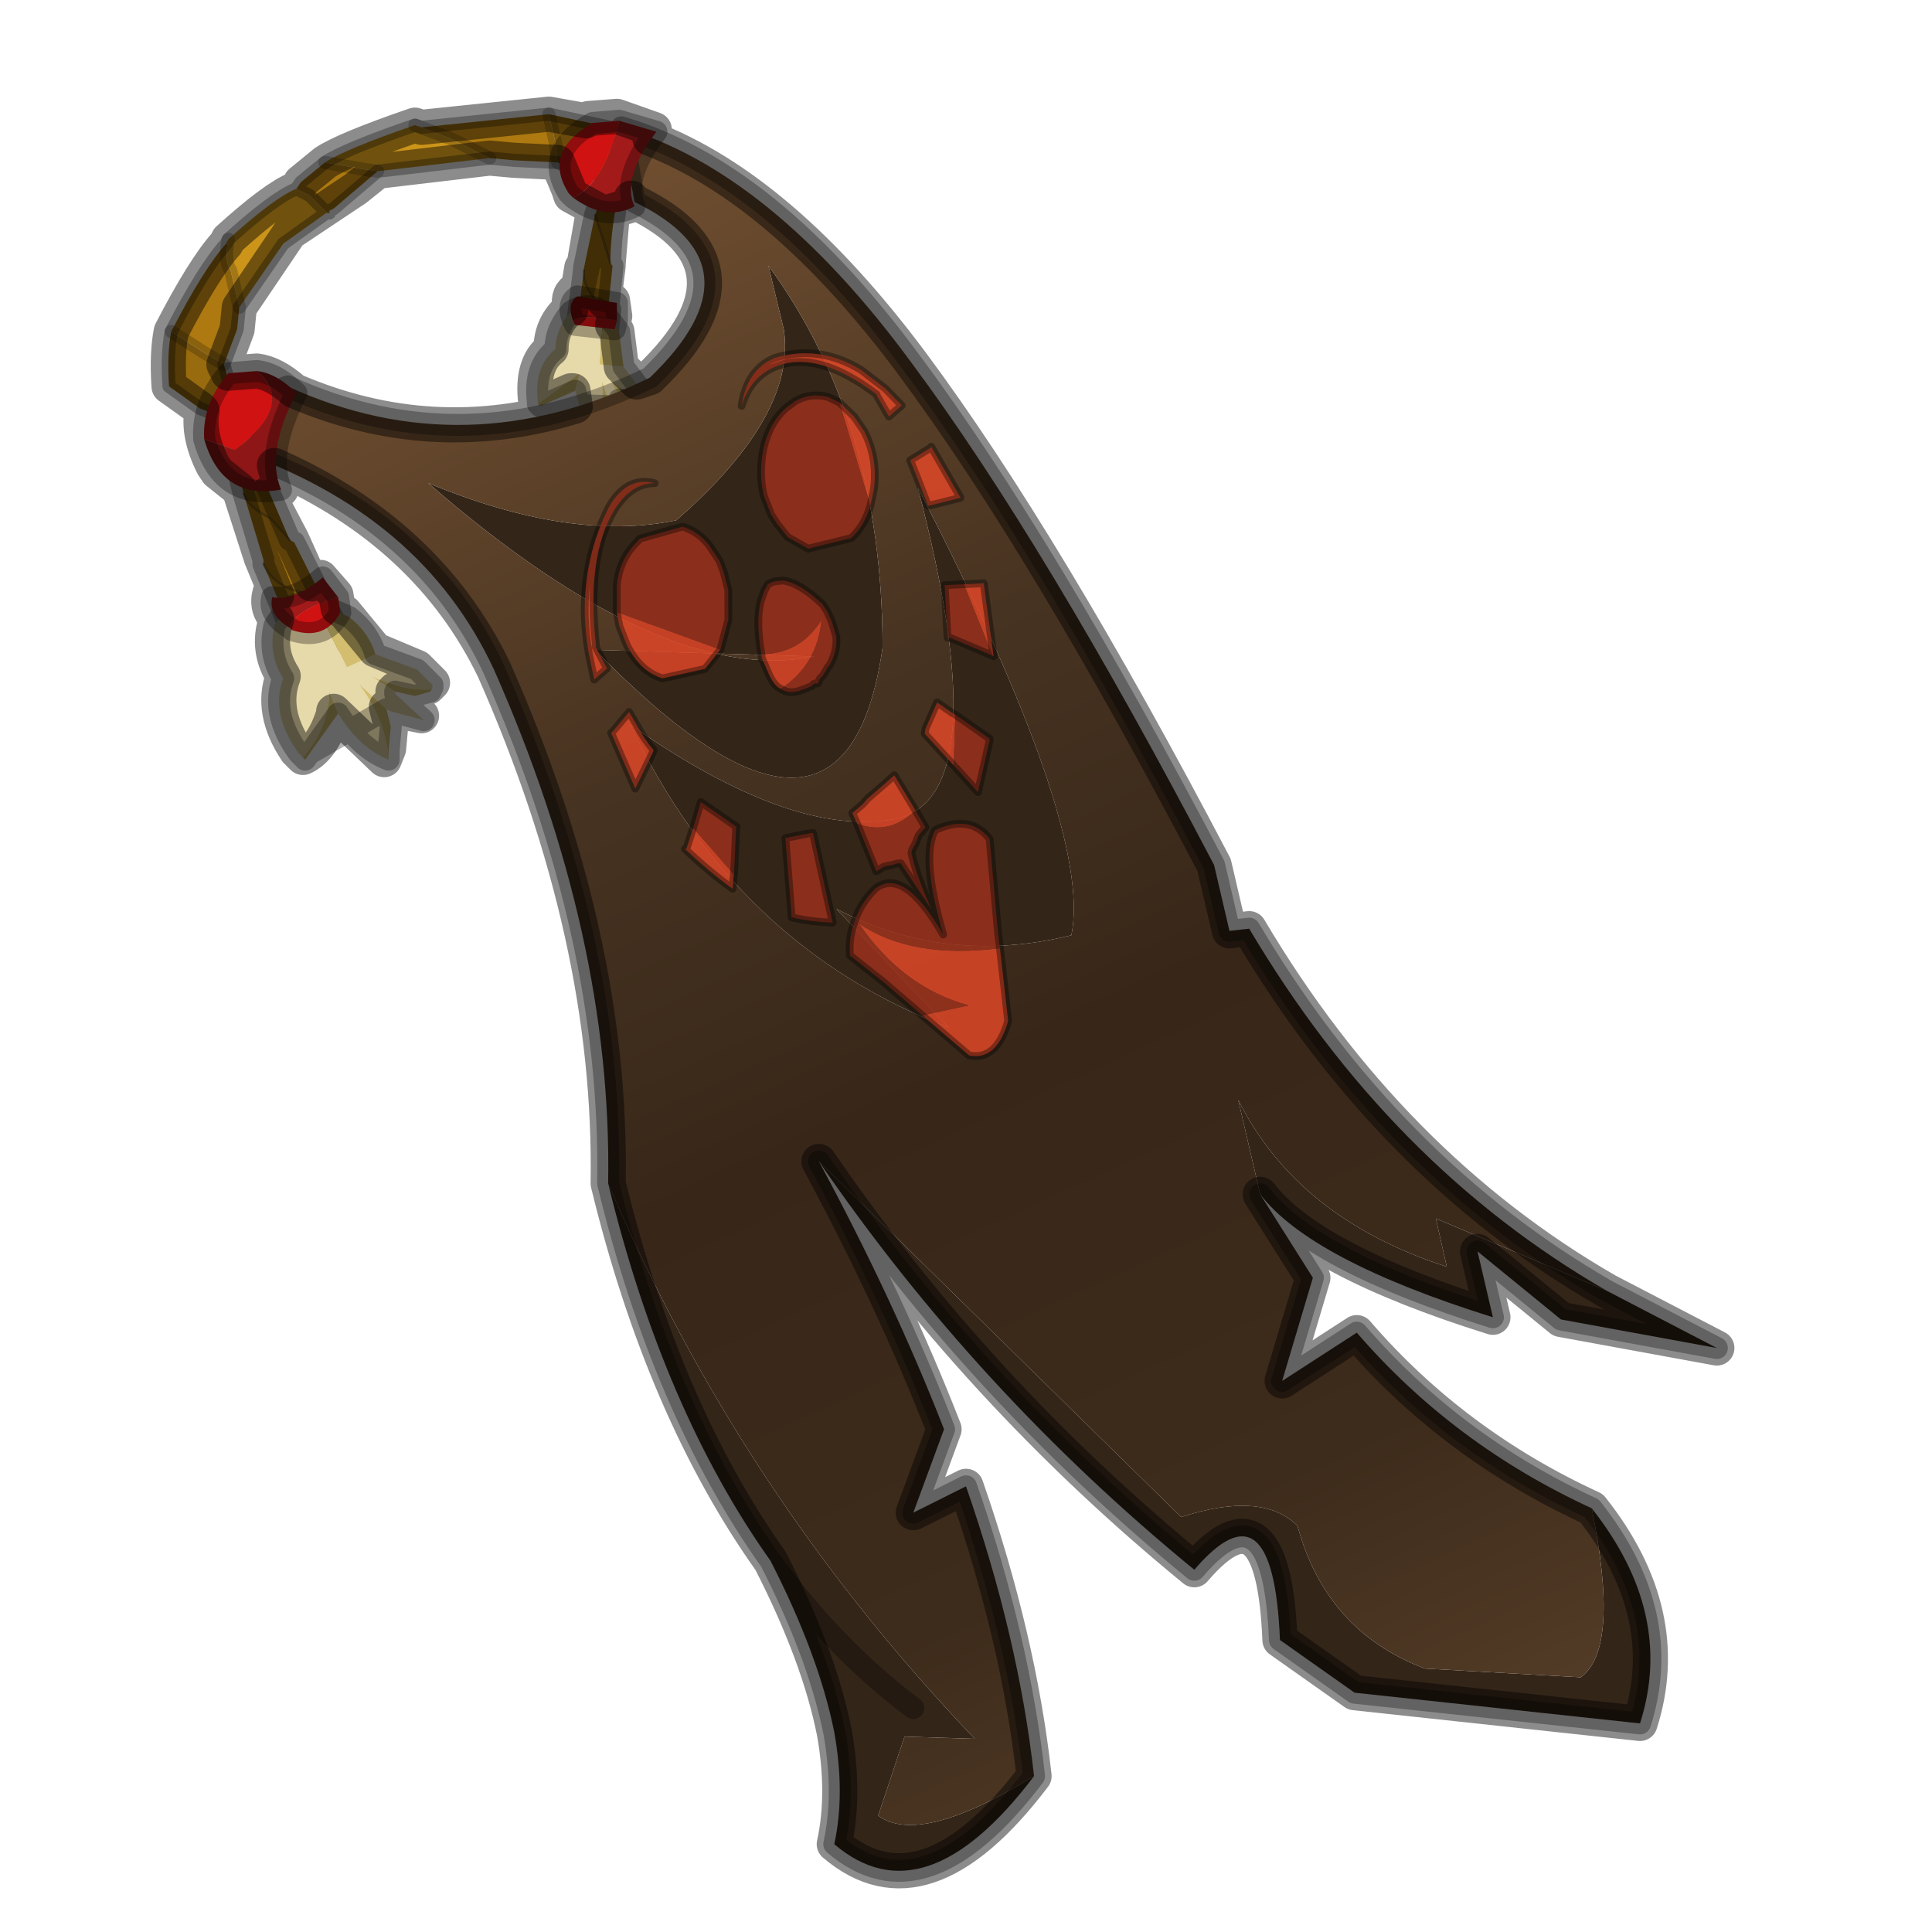 <?xml version="1.0" encoding="UTF-8" standalone="no"?>
<svg xmlns:xlink="http://www.w3.org/1999/xlink" height="440.0px" width="440.0px" xmlns="http://www.w3.org/2000/svg">
  <g transform="matrix(10.0, 0.0, 0.0, 10.0, 0.0, 0.0)">
    <use height="44.0" transform="matrix(1.0, 0.0, 0.0, 1.0, 0.0, 0.0)" width="44.0" xlink:href="#shape0"/>
    <use height="47.45" transform="matrix(0.338, -0.102, 0.102, 0.338, 11.74, 9.841)" width="26.5" xlink:href="#sprite0"/>
    <use height="40.8" transform="matrix(1.0, 0.0, 0.0, 1.0, 3.45, 2.2)" width="36.05" xlink:href="#shape2"/>
  </g>
  <defs>
    <g id="shape0" transform="matrix(1.0, 0.0, 0.0, 1.0, 0.0, 0.0)">
      <path d="M44.0 44.0 L0.0 44.0 0.0 0.0 44.0 0.0 44.0 44.0" fill="#43adca" fill-opacity="0.0" fill-rule="evenodd" stroke="none"/>
      <path d="M13.9 6.0 L13.95 6.05 13.85 7.05 Q13.25 6.65 13.3 6.15 L13.3 6.1 13.55 4.9 13.75 5.5 13.9 6.0 M13.85 7.5 L13.8 8.05 13.75 8.05 13.55 7.9 13.15 8.3 13.3 7.55 13.35 7.55 13.6 7.45 13.65 7.35 13.85 7.5" fill="#ad7910" fill-rule="evenodd" stroke="none"/>
      <path d="M13.85 4.05 L14.0 4.35 14.05 4.6 Q13.9 5.35 13.9 6.0 L13.75 5.5 13.55 4.9 13.85 4.05 M13.9 7.05 L13.85 7.5 13.65 7.35 13.85 7.05 13.9 7.05" fill="#996b0f" fill-rule="evenodd" stroke="none"/>
      <path d="M13.85 4.05 L13.9 3.95 14.2 3.9 14.05 4.6 14.0 4.35 13.85 4.05 M13.85 7.05 L13.9 7.05 13.85 7.05 M13.15 7.3 L13.15 7.35 13.15 7.3" fill="#f9c347" fill-rule="evenodd" stroke="none"/>
      <path d="M13.3 7.55 L13.15 7.3 13.3 6.15 Q13.25 6.65 13.85 7.05 L13.65 7.35 13.6 7.45 13.35 7.55 13.3 7.55" fill="#bd8812" fill-rule="evenodd" stroke="none"/>
      <path d="M13.85 4.05 L14.0 4.35 14.05 4.6 M13.85 7.05 L13.9 7.05 13.85 7.05 Q13.25 6.65 13.3 6.15 M13.3 7.55 L13.15 7.3 M13.15 7.35 L13.15 7.3 M13.55 4.9 L13.75 5.5 13.9 6.0 M13.3 7.55 L13.35 7.55 13.6 7.45 13.65 7.35 13.85 7.05" fill="none" stroke="#000000" stroke-linecap="round" stroke-linejoin="round" stroke-opacity="0.302" stroke-width="0.05"/>
      <path d="M14.05 4.6 L14.2 3.9 13.9 3.95 13.85 4.05 M14.05 4.6 Q13.9 5.35 13.9 6.0 L13.95 6.05 13.85 7.05 M13.9 7.05 L13.85 7.5 M13.15 7.3 L13.3 6.15 13.3 6.1 13.55 4.9 13.85 4.05 Z" fill="none" stroke="#000000" stroke-linecap="round" stroke-linejoin="round" stroke-opacity="0.302" stroke-width="0.5"/>
      <path d="M12.25 9.2 L12.25 9.15 Q12.15 8.35 12.65 7.95 12.65 7.5 13.0 7.1 13.35 6.85 13.75 7.1 L13.65 8.3 14.2 8.35 14.65 8.95 14.75 9.3 14.7 9.3 13.9 8.65 14.15 9.1 14.1 9.1 14.3 9.75 13.9 9.3 13.9 9.25 13.7 8.65 Q13.8 9.4 13.4 9.95 L13.1 8.9 13.2 8.5 12.25 9.2" fill="#e6d9aa" fill-rule="evenodd" stroke="none"/>
      <path d="M13.75 7.1 L14.1 7.55 14.2 8.35 13.65 8.3 13.75 7.1 M14.75 9.3 L14.7 9.3 14.4 9.3 14.15 9.1 13.9 8.65 14.7 9.3 14.75 9.3 M13.9 9.25 L13.85 9.55 13.6 9.9 13.4 9.95 Q13.8 9.4 13.7 8.65 L13.9 9.25 M13.1 8.9 L12.3 9.25 12.25 9.2 13.2 8.5 13.1 8.9" fill="#d3be70" fill-rule="evenodd" stroke="none"/>
      <path d="M12.25 9.2 L12.25 9.15 Q12.15 8.35 12.65 7.95 12.65 7.5 13.0 7.1 13.35 6.85 13.75 7.1 L14.1 7.55 14.2 8.35 14.65 8.95 14.75 9.3 14.7 9.3 14.4 9.3 14.15 9.1 14.1 9.1 14.3 9.75 13.9 9.3 M13.9 9.25 L13.85 9.55 13.6 9.9 13.4 9.95 13.1 8.9 12.3 9.25 12.25 9.2 Z" fill="none" stroke="#000000" stroke-linecap="round" stroke-linejoin="round" stroke-opacity="0.302" stroke-width="0.5"/>
      <path d="M13.05 7.3 Q13.3 7.15 14.05 7.3 L14.0 7.5 13.1 7.4 13.05 7.3" fill="#bf1111" fill-rule="evenodd" stroke="none"/>
      <path d="M14.05 7.3 Q13.3 7.15 13.05 7.3 12.9 6.9 13.15 6.75 L14.05 6.9 14.05 7.3" fill="#820b0b" fill-rule="evenodd" stroke="none"/>
      <path d="M13.05 7.3 L13.1 7.4 14.0 7.5 14.05 7.3 14.05 6.9 13.15 6.75 Q12.9 6.9 13.05 7.3 Z" fill="none" stroke="#000000" stroke-linecap="round" stroke-linejoin="round" stroke-opacity="0.302" stroke-width="0.5"/>
      <path d="M36.6 29.4 L39.1 30.7 35.55 30.05 33.65 28.5 34.0 30.0 Q29.85 28.7 28.7 27.2 L28.2 25.05 Q29.55 27.75 32.95 28.85 L32.7 27.75 36.6 29.4 M36.25 34.35 Q38.15 36.75 37.35 39.25 L30.85 38.55 29.15 37.35 Q29.0 33.65 27.2 35.75 22.25 31.7 18.65 26.45 L26.9 34.55 Q28.75 33.95 29.55 34.75 30.2 37.15 32.45 38.0 L36.0 38.2 Q36.9 37.55 36.25 34.35 M23.55 40.45 Q21.05 43.75 19.0 42.0 19.25 40.85 19.0 39.45 18.65 37.7 17.55 35.55 15.1 32.1 13.85 26.95 16.85 34.0 22.2 39.6 L20.6 39.55 20.0 41.35 Q20.95 42.05 23.55 40.45 M17.5 6.05 Q20.1 9.6 20.1 14.75 19.25 20.65 13.55 14.8 L18.55 14.95 Q15.1 15.65 9.75 11.0 13.0 12.35 15.4 11.85 18.15 9.45 17.85 7.5 L17.5 6.05 M20.9 11.1 Q24.9 18.85 24.4 21.3 21.55 22.0 19.05 20.7 L21.6 23.4 Q16.75 21.55 14.35 16.5 18.05 19.1 20.4 18.65 22.75 18.15 20.9 11.1 M20.8 38.9 Q19.0 37.55 17.55 35.55 19.0 37.55 20.8 38.9" fill="#332518" fill-rule="evenodd" stroke="none"/>
      <path d="M13.85 26.95 Q13.95 21.35 11.25 15.25 9.6 11.7 5.35 10.25 5.1 9.35 6.55 8.8 10.6 10.65 14.8 8.6 17.45 6.05 14.45 4.6 L14.15 2.9 Q17.55 3.9 20.75 8.25 23.8 12.35 27.65 19.7 L28.0 21.2 28.45 21.15 Q31.65 26.55 36.6 29.4 L32.7 27.75 32.95 28.85 Q29.55 27.75 28.2 25.05 L28.7 27.2 29.9 29.1 29.2 31.45 30.9 30.35 Q33.1 32.9 36.25 34.35 36.9 37.55 36.0 38.2 L32.45 38.0 Q30.2 37.15 29.55 34.75 28.75 33.95 26.9 34.55 L18.65 26.45 Q20.35 29.6 21.5 32.55 L20.8 34.45 22.0 33.85 Q23.2 37.3 23.55 40.45 20.95 42.05 20.0 41.35 L20.6 39.55 22.2 39.6 Q16.85 34.0 13.85 26.95 M20.9 11.1 Q22.75 18.15 20.4 18.65 18.05 19.1 14.35 16.5 16.75 21.55 21.6 23.4 L19.05 20.7 Q21.55 22.0 24.4 21.3 24.9 18.85 20.9 11.1 M17.5 6.05 L17.85 7.5 Q18.15 9.45 15.4 11.85 13.0 12.35 9.75 11.0 15.1 15.65 18.55 14.95 L13.55 14.8 Q19.25 20.65 20.1 14.75 20.1 9.6 17.5 6.05" fill="url(#gradient0)" fill-rule="evenodd" stroke="none"/>
      <path d="M13.85 26.95 Q13.95 21.35 11.25 15.25 9.6 11.7 5.35 10.25 5.1 9.35 6.55 8.8 10.6 10.65 14.8 8.6 17.45 6.05 14.45 4.6 L14.15 2.9 Q17.55 3.9 20.75 8.25 23.8 12.35 27.65 19.7 L28.0 21.2 28.45 21.15 Q31.65 26.55 36.6 29.4 L39.1 30.7 35.55 30.05 33.65 28.5 34.0 30.0 Q29.85 28.7 28.7 27.2 L29.9 29.1 29.2 31.45 30.9 30.35 Q33.1 32.9 36.25 34.35 38.15 36.75 37.35 39.25 L30.85 38.55 29.15 37.35 Q29.0 33.65 27.2 35.75 22.25 31.7 18.65 26.45 20.35 29.6 21.5 32.55 L20.8 34.45 22.0 33.85 Q23.2 37.3 23.55 40.45 21.05 43.75 19.0 42.0 19.25 40.85 19.0 39.45 18.65 37.7 17.55 35.55 15.1 32.1 13.85 26.95 M17.55 35.55 Q19.0 37.55 20.8 38.9" fill="none" stroke="#000000" stroke-linecap="round" stroke-linejoin="round" stroke-opacity="0.302" stroke-width="0.5"/>
      <path d="M5.55 11.25 Q5.65 11.55 6.15 11.8 L6.6 12.3 6.7 12.35 7.3 13.55 Q6.3 13.5 6.0 12.85 L6.0 12.75 5.55 11.25 M7.6 14.1 L7.85 14.85 7.55 14.8 7.25 15.5 6.95 14.55 7.05 14.55 7.25 14.2 7.25 14.05 7.6 14.1" fill="#ad7910" fill-rule="evenodd" stroke="none"/>
      <path d="M5.9 10.5 L5.85 10.55 6.6 12.3 6.15 11.8 Q5.65 11.55 5.55 11.25 L5.25 10.0 5.65 10.25 5.9 10.5 M7.3 13.55 L7.6 14.1 7.25 14.05 7.3 13.55" fill="#996b0f" fill-rule="evenodd" stroke="none"/>
      <path d="M5.9 10.5 L5.65 10.25 5.25 10.0 5.2 9.85 Q5.2 9.55 5.55 9.6 L5.9 10.5 M6.65 14.35 L6.6 14.35 6.6 14.3 6.65 14.35" fill="#f9c347" fill-rule="evenodd" stroke="none"/>
      <path d="M6.95 14.55 L6.65 14.35 6.6 14.3 6.0 12.85 Q6.3 13.5 7.3 13.55 L7.25 14.05 7.25 14.2 7.05 14.55 6.95 14.55" fill="#bd8812" fill-rule="evenodd" stroke="none"/>
      <path d="M5.9 10.5 L5.65 10.25 5.25 10.0 M5.55 11.25 Q5.65 11.55 6.15 11.8 L6.6 12.3 M6.95 14.55 L6.65 14.35 M6.6 14.35 L6.6 14.3 6.65 14.35 M7.3 13.55 L7.25 14.05 M6.95 14.55 L7.05 14.55 7.25 14.2 7.25 14.05 M6.0 12.85 Q6.3 13.5 7.3 13.55" fill="none" stroke="#000000" stroke-linecap="round" stroke-linejoin="round" stroke-opacity="0.302" stroke-width="0.05"/>
      <path d="M6.6 12.3 L5.85 10.55 5.9 10.5 5.55 9.6 Q5.2 9.55 5.2 9.85 L5.25 10.0 5.55 11.25 M6.6 12.3 L6.7 12.35 7.3 13.55 7.6 14.1 M6.6 14.3 L6.0 12.85 6.0 12.75 5.55 11.25" fill="none" stroke="#000000" stroke-linecap="round" stroke-linejoin="round" stroke-opacity="0.302" stroke-width="0.5"/>
      <path d="M6.9 17.25 L6.8 17.15 Q6.15 16.25 6.45 15.45 6.1 14.9 6.25 14.25 6.6 13.65 7.15 13.7 L7.9 15.2 8.55 14.9 9.5 15.25 9.85 15.6 9.85 15.65 9.8 15.7 Q9.25 15.75 8.45 15.4 L9.0 15.75 9.0 15.8 9.65 16.4 8.9 16.2 8.8 16.15 8.15 15.55 Q8.8 16.4 8.85 17.3 8.2 17.05 7.7 16.25 L7.5 15.75 Q7.5 16.55 6.9 17.25" fill="#e6d9aa" fill-rule="evenodd" stroke="none"/>
      <path d="M7.15 13.7 L7.95 14.05 Q8.4 14.4 8.55 14.9 L7.9 15.2 7.15 13.7 M9.85 15.65 L9.8 15.75 9.45 15.85 9.0 15.75 8.45 15.4 Q9.25 15.75 9.8 15.7 L9.85 15.65 M8.8 16.15 L8.9 16.55 8.85 17.1 8.85 17.3 Q8.8 16.4 8.15 15.55 L8.8 16.15 M7.7 16.25 L6.95 17.3 6.9 17.25 Q7.5 16.55 7.5 15.75 L7.7 16.25" fill="#d3be70" fill-rule="evenodd" stroke="none"/>
      <path d="M6.9 17.25 L6.8 17.15 Q6.15 16.25 6.45 15.45 6.1 14.9 6.25 14.25 6.6 13.65 7.15 13.7 L7.95 14.05 Q8.4 14.4 8.55 14.9 L9.5 15.25 9.85 15.6 M9.85 15.65 L9.8 15.75 9.45 15.85 9.0 15.75 9.0 15.8 9.65 16.4 8.9 16.2 M8.8 16.15 L8.9 16.55 8.85 17.1 8.85 17.3 Q8.2 17.05 7.7 16.25 L6.95 17.3 6.9 17.25 Z" fill="none" stroke="#000000" stroke-linecap="round" stroke-linejoin="round" stroke-opacity="0.302" stroke-width="0.5"/>
      <path d="M6.6 14.3 Q6.1 14.0 6.2 13.6 6.7 13.7 7.35 13.15 L7.7 13.6 Q6.7 13.9 6.6 14.3" fill="#a31a1a" fill-rule="evenodd" stroke="none"/>
      <path d="M7.7 13.6 L7.75 13.95 Q7.4 14.6 6.65 14.35 L6.6 14.3 Q6.7 13.9 7.7 13.6" fill="#d11212" fill-rule="evenodd" stroke="none"/>
      <path d="M6.6 14.3 Q6.1 14.0 6.2 13.6 6.7 13.7 7.35 13.15 L7.7 13.6 7.75 13.95 Q7.4 14.6 6.65 14.35 L6.6 14.3 Z" fill="none" stroke="#000000" stroke-linecap="round" stroke-linejoin="round" stroke-opacity="0.302" stroke-width="0.5"/>
      <path d="M7.4 3.7 L8.25 3.85 8.6 3.9 7.6 4.75 7.5 4.8 7.5 4.85 7.45 4.85 7.05 4.45 6.75 4.3 6.85 4.15 7.4 3.7 M11.15 3.6 L10.25 3.15 9.45 2.85 9.6 2.9 12.5 2.6 12.65 3.25 12.7 3.7 11.7 3.65 11.15 3.6 M3.9 7.55 Q4.65 6.1 5.15 5.55 L5.2 5.45 Q5.1 5.95 5.25 6.15 L5.45 7.0 5.4 7.5 5.1 8.3 4.6 8.0 3.9 7.55 M7.5 4.8 L7.45 4.85 7.5 4.8" fill="#ad7910" fill-rule="evenodd" stroke="none"/>
      <path d="M8.6 3.9 L8.25 3.85 7.4 3.7 Q7.85 3.4 9.45 2.85 L10.25 3.15 11.15 3.6 8.6 3.9 M6.75 4.3 L7.05 4.45 7.45 4.85 7.5 4.8 6.45 5.55 5.45 7.0 5.25 6.15 Q5.1 5.95 5.2 5.45 6.25 4.5 6.75 4.3" fill="#cc951a" fill-rule="evenodd" stroke="none"/>
      <path d="M7.45 4.85 L7.5 4.85 7.5 4.8 7.45 4.85 7.5 4.85 7.45 4.85 7.5 4.85 7.45 4.85" fill="#bd8812" fill-rule="evenodd" stroke="none"/>
      <path d="M12.5 2.6 L13.9 2.9 14.2 3.6 Q14.1 4.35 13.65 4.15 L12.7 3.7 12.65 3.25 12.5 2.6 M3.9 7.55 L4.6 8.0 5.1 8.3 5.35 9.2 Q5.4 9.65 4.55 9.3 L3.85 8.8 Q3.8 8.05 3.9 7.55" fill="#996b0f" fill-rule="evenodd" stroke="none"/>
      <path d="M8.6 3.9 L8.25 3.85 7.4 3.7 M11.15 3.6 L10.25 3.15 9.45 2.85 M12.7 3.7 L12.65 3.25 12.5 2.6 M5.2 5.45 Q5.1 5.95 5.25 6.15 L5.45 7.0 M5.1 8.3 L4.6 8.0 3.9 7.55" fill="none" stroke="#000000" stroke-linecap="round" stroke-linejoin="round" stroke-opacity="0.2" stroke-width="0.3"/>
      <path d="M7.4 3.7 L6.85 4.15 6.75 4.3 7.05 4.45 7.45 4.85 7.5 4.85 7.5 4.8 7.6 4.75 8.6 3.9 11.15 3.6 M9.45 2.85 Q7.85 3.4 7.4 3.7 M12.5 2.6 L9.6 2.9 9.45 2.85 M12.5 2.6 L13.9 2.9 14.2 3.6 Q14.1 4.35 13.65 4.15 L12.7 3.7 11.7 3.65 11.15 3.6 M3.9 7.55 Q4.65 6.1 5.15 5.55 L5.2 5.45 Q6.25 4.5 6.75 4.3 M5.45 7.0 L6.45 5.55 7.5 4.8 7.45 4.85 7.5 4.85 7.45 4.85 M7.5 4.8 L7.45 4.85 M3.9 7.55 Q3.8 8.05 3.85 8.8 L4.55 9.3 Q5.4 9.65 5.35 9.2 L5.1 8.3 5.4 7.5 5.45 7.0" fill="none" stroke="#000000" stroke-linecap="round" stroke-linejoin="round" stroke-opacity="0.302" stroke-width="0.3"/>
      <path d="M5.85 8.45 Q6.75 9.2 5.35 10.25 L4.65 10.0 Q4.6 9.2 5.2 8.5 L5.85 8.45" fill="#d11212" fill-rule="evenodd" stroke="none"/>
      <path d="M5.85 8.45 Q6.3 8.5 6.75 8.95 6.05 10.3 6.4 11.15 5.05 11.4 4.65 10.0 L5.35 10.25 Q6.75 9.2 5.85 8.45" fill="#8f1616" fill-rule="evenodd" stroke="none"/>
      <path d="M4.65 10.0 Q5.05 11.4 6.4 11.15 6.05 10.3 6.75 8.95 6.3 8.5 5.85 8.45 M4.65 10.0 Q4.6 9.2 5.2 8.5 L5.85 8.45" fill="none" stroke="#000000" stroke-linecap="round" stroke-linejoin="round" stroke-opacity="0.302" stroke-width="0.5"/>
      <path d="M13.05 4.5 Q13.8 5.05 14.45 4.7 14.15 4.05 14.95 3.0 L14.1 2.75 Q13.75 4.2 13.05 4.5" fill="#a31a1a" fill-rule="evenodd" stroke="none"/>
      <path d="M14.1 2.75 L13.5 2.8 Q12.35 3.45 12.95 4.4 L13.05 4.5 Q13.75 4.2 14.1 2.75" fill="#d11212" fill-rule="evenodd" stroke="none"/>
      <path d="M13.05 4.5 Q13.8 5.05 14.45 4.7 14.15 4.05 14.95 3.0 L14.1 2.75 13.5 2.8 Q12.35 3.45 12.95 4.4 L13.05 4.5 Z" fill="none" stroke="#000000" stroke-linecap="round" stroke-linejoin="round" stroke-opacity="0.302" stroke-width="0.5"/>
    </g>
    <linearGradient gradientTransform="matrix(0.012, 0.027, -0.022, 0.01, 22.5, 24.55)" gradientUnits="userSpaceOnUse" id="gradient0" spreadMethod="pad" x1="-819.2" x2="819.2">
      <stop offset="0.0" stop-color="#755232"/>
      <stop offset="0.302" stop-color="#473321"/>
      <stop offset="0.494" stop-color="#382719"/>
      <stop offset="0.725" stop-color="#3d2b1b"/>
      <stop offset="0.871" stop-color="#523b26"/>
      <stop offset="1.0" stop-color="#5c422b"/>
    </linearGradient>
    <g id="sprite0" transform="matrix(1.0, 0.0, 0.0, 1.0, 0.25, 0.25)">
      <use height="47.45" transform="matrix(1.0, 0.0, 0.0, 1.0, -0.25, -0.25)" width="26.5" xlink:href="#shape1"/>
    </g>
    <g id="shape1" transform="matrix(1.0, 0.0, 0.0, 1.0, 0.25, 0.25)">
      <path d="M20.3 3.95 L20.95 5.1 21.3 6.2 Q21.65 8.15 20.8 10.0 L20.3 10.9 20.3 3.95 M24.6 17.5 L25.8 17.8 25.85 17.8 25.1 22.5 25.05 22.45 24.6 17.5 M23.9 12.0 L23.85 11.95 23.7 10.0 23.6 8.85 25.1 8.45 25.15 8.4 26.0 12.05 26.0 12.1 23.9 12.0 M23.1 5.75 L22.75 4.25 22.75 4.15 Q19.95 0.3 17.05 0.55 15.3 0.7 14.2 2.35 15.2 0.2 17.15 0.0 20.15 0.0 22.25 2.35 L23.4 3.95 24.1 5.3 23.1 5.75 M22.7 20.5 L22.6 20.5 22.7 20.5 M8.35 17.0 L7.05 17.9 7.0 17.9 4.25 17.7 Q2.95 16.85 2.65 14.9 L2.55 13.65 2.65 12.75 8.35 17.0 M7.4 5.5 Q5.95 5.05 4.4 6.4 1.8 8.75 0.75 14.4 L0.7 14.5 1.0 16.05 0.0 16.5 0.15 14.8 Q0.3 13.55 0.6 12.4 1.65 8.65 4.2 6.05 5.85 4.55 7.4 5.5 M0.5 23.95 L0.05 20.1 0.1 20.1 1.55 19.15 1.8 20.2 Q2.0 21.15 2.35 21.95 L2.3 22.05 0.5 24.0 0.5 23.95 M11.35 20.55 L11.25 20.45 Q11.0 20.15 10.9 19.55 L10.75 18.3 10.8 18.05 Q13.2 18.75 15.15 17.05 14.05 19.75 11.35 20.55 M13.55 30.3 L13.45 29.55 14.25 29.2 14.65 28.95 15.1 28.75 15.55 28.55 16.0 28.35 16.75 28.0 17.4 30.55 Q15.35 31.65 13.55 30.3 M20.6 28.5 L19.4 26.0 19.55 25.7 20.75 24.3 21.5 25.25 21.65 25.4 20.6 28.5 M14.0 43.35 L17.05 43.6 Q13.3 41.25 11.8 36.5 14.4 39.7 20.05 40.65 L19.2 45.3 Q17.75 47.55 16.15 46.7 L14.0 43.35 M5.0 31.15 L4.9 31.35 4.65 32.0 Q3.5 30.5 2.45 28.65 L2.55 28.65 3.35 27.5 5.0 31.15" fill="#e84929" fill-opacity="0.8" fill-rule="evenodd" stroke="none"/>
      <path d="M20.3 3.95 L20.3 10.9 Q19.6 12.0 18.6 12.5 L18.5 12.55 15.65 12.4 14.6 11.3 14.2 10.3 14.0 9.6 13.9 8.35 Q13.95 7.1 14.55 5.8 15.4 4.0 16.9 3.3 L17.6 3.05 Q18.7 2.8 19.7 3.4 L20.3 3.95 M24.6 17.5 L25.05 22.45 22.7 20.5 22.6 20.5 23.4 17.2 24.6 17.5 M2.7 12.6 L3.15 11.1 Q3.7 9.75 4.85 9.0 L5.45 8.65 8.3 8.7 Q9.2 9.3 9.6 10.35 L9.95 11.5 10.0 12.25 9.95 13.45 9.4 15.3 8.35 17.0 2.65 12.75 2.7 12.6 M10.8 18.05 Q11.05 15.9 11.75 14.75 L12.15 14.2 12.35 14.0 12.5 13.85 12.8 13.8 13.0 13.8 13.5 13.9 Q14.5 14.35 15.5 16.1 L15.65 16.6 15.75 17.3 15.75 18.35 Q15.55 19.3 14.75 20.05 14.65 20.05 14.6 20.15 L14.15 20.55 13.95 20.65 13.75 20.9 13.5 20.85 13.3 20.95 12.85 21.0 12.65 21.0 Q11.8 21.1 11.35 20.55 14.05 19.75 15.15 17.05 13.2 18.75 10.8 18.05 M17.4 30.55 L17.7 31.8 17.15 32.15 16.75 32.65 16.45 32.95 16.35 33.15 Q16.25 34.8 16.55 37.0 L15.5 33.55 15.25 33.5 15.0 33.5 14.4 33.45 13.85 33.6 13.55 30.3 Q15.35 31.65 17.4 30.55 M20.6 28.5 L21.65 25.4 23.3 27.5 23.3 27.6 21.6 30.6 20.7 28.7 20.6 28.5 M10.65 30.05 L10.2 35.95 Q8.85 35.5 7.75 34.85 L7.8 34.7 8.85 29.85 10.4 30.0 10.65 30.05 M14.0 43.35 L12.25 40.6 10.65 38.3 Q10.9 37.15 11.6 36.25 12.25 35.3 13.45 34.65 15.65 33.8 16.8 38.75 16.85 33.5 18.25 32.15 20.7 31.8 21.45 33.7 L20.2 39.75 20.05 40.65 Q14.4 39.7 11.8 36.5 13.3 41.25 17.05 43.6 L14.0 43.35 M3.45 27.35 L4.3 26.05 6.05 28.25 6.0 28.3 5.0 31.15 3.35 27.5 3.45 27.35" fill="#a1331d" fill-opacity="0.8" fill-rule="evenodd" stroke="none"/>
      <path d="M20.3 10.9 L20.8 10.0 Q21.65 8.15 21.3 6.2 L20.95 5.1 20.3 3.95 M20.3 10.9 Q19.6 12.0 18.6 12.5 L18.5 12.55 15.65 12.4 14.6 11.3 14.2 10.3 14.0 9.6 13.9 8.35 Q13.95 7.1 14.55 5.8 15.4 4.0 16.9 3.3 L17.6 3.05 Q18.7 2.8 19.7 3.4 L20.3 3.95 M23.1 5.75 L24.1 5.3 23.4 3.95 22.25 2.35 Q20.15 0.0 17.15 0.0 15.2 0.2 14.2 2.35 15.3 0.7 17.05 0.55 19.95 0.3 22.75 4.15 L22.75 4.25 23.1 5.75 M23.9 12.0 L26.0 12.1 26.0 12.05 25.15 8.4 25.1 8.45 23.6 8.85 23.7 10.0 23.85 11.95 23.9 12.0 M25.05 22.45 L25.1 22.5 25.85 17.8 25.8 17.8 24.6 17.5 M25.05 22.45 L22.7 20.5 22.6 20.5 23.4 17.2 24.6 17.5 M2.7 12.6 L3.15 11.1 Q3.7 9.75 4.85 9.0 L5.45 8.65 8.3 8.7 Q9.2 9.3 9.6 10.35 L9.95 11.5 10.0 12.25 9.95 13.45 9.4 15.3 8.35 17.0 7.05 17.9 7.0 17.9 4.25 17.7 Q2.95 16.85 2.65 14.9 L2.55 13.65 2.65 12.75 M7.4 5.5 Q5.95 5.05 4.4 6.4 1.8 8.75 0.75 14.4 L0.7 14.5 1.0 16.05 0.0 16.5 0.15 14.8 Q0.3 13.55 0.6 12.4 1.65 8.65 4.2 6.05 5.85 4.55 7.4 5.5 M0.5 23.95 L0.05 20.1 0.1 20.1 1.55 19.15 1.8 20.2 Q2.0 21.15 2.35 21.95 L2.3 22.05 0.5 24.0 0.5 23.95 M10.8 18.05 Q11.05 15.9 11.75 14.75 L12.15 14.2 12.35 14.0 12.5 13.85 12.8 13.8 13.0 13.8 13.5 13.9 Q14.5 14.35 15.5 16.1 L15.65 16.6 15.75 17.3 15.75 18.35 Q15.55 19.3 14.75 20.05 14.65 20.05 14.6 20.15 L14.15 20.55 13.95 20.65 13.75 20.9 13.5 20.85 13.3 20.95 12.85 21.0 12.65 21.0 Q11.8 21.1 11.35 20.55 L11.25 20.45 Q11.0 20.15 10.9 19.55 L10.75 18.3 10.8 18.05 M13.55 30.3 L13.45 29.55 14.25 29.2 14.65 28.95 15.1 28.75 15.55 28.55 16.0 28.35 16.75 28.0 17.4 30.55 17.7 31.8 17.15 32.15 16.75 32.65 16.45 32.95 16.35 33.15 Q16.25 34.8 16.55 37.0 L15.5 33.55 15.25 33.5 15.0 33.5 14.4 33.45 13.85 33.6 13.55 30.3 M21.5 25.25 L20.75 24.3 19.55 25.7 19.4 26.0 20.6 28.5 M10.65 30.05 L10.2 35.95 Q8.85 35.5 7.75 34.85 L7.8 34.7 8.85 29.85 10.4 30.0 10.65 30.05 M20.05 40.65 L20.2 39.75 21.45 33.7 Q20.7 31.8 18.25 32.15 16.85 33.5 16.8 38.75 15.65 33.8 13.45 34.65 12.25 35.3 11.6 36.25 10.9 37.15 10.65 38.3 L12.25 40.6 14.0 43.35 M20.05 40.65 L19.2 45.3 Q17.75 47.55 16.15 46.7 L14.0 43.35 M3.45 27.35 L4.3 26.05 6.05 28.25 6.0 28.3 5.0 31.15 M4.9 31.35 L4.65 32.0 Q3.5 30.5 2.45 28.65 L2.55 28.65 3.35 27.5 M20.7 28.7 L21.6 30.6 23.3 27.6 23.3 27.5 21.65 25.4" fill="none" stroke="#000000" stroke-linecap="round" stroke-linejoin="round" stroke-opacity="0.361" stroke-width="0.5"/>
    </g>
    <g id="shape2" transform="matrix(1.0, 0.0, 0.0, 1.0, -3.45, -2.2)">
      <path d="M9.45 2.85 Q7.85 3.4 7.4 3.7 L6.85 4.15 6.8 4.3 6.75 4.3 Q6.25 4.5 5.2 5.45 L5.15 5.55 Q4.65 6.1 3.9 7.55 3.8 8.05 3.85 8.8 L4.55 9.3 4.6 9.35 Q4.5 9.9 4.85 10.6 L4.95 10.75 5.45 11.15 5.95 12.7 6.3 13.55 6.15 13.5 Q6.05 13.85 6.3 14.1 L6.25 14.25 Q6.1 14.85 6.45 15.4 6.15 16.2 6.75 17.1 L6.85 17.2 6.9 17.25 Q7.35 17.05 7.6 16.25 L7.6 16.2 8.75 17.3 8.85 17.05 8.9 16.5 8.8 16.1 8.85 16.15 9.6 16.3 8.95 15.75 9.0 15.7 9.4 15.8 9.75 15.65 9.8 15.6 9.85 15.55 9.5 15.2 8.55 14.8 7.85 13.95 7.7 13.85 7.65 13.55 7.3 13.15 7.1 13.3 6.65 12.3 6.1 11.25 6.4 11.15 6.25 10.6 Q9.75 12.15 11.25 15.25 13.95 21.35 13.85 26.95 15.1 32.1 17.55 35.55 18.65 37.7 19.0 39.45 19.25 40.85 19.0 42.0 21.05 43.75 23.55 40.45 23.2 37.3 22.0 33.85 L20.8 34.45 21.5 32.55 Q20.35 29.6 18.65 26.45 22.25 31.7 27.2 35.75 29.0 33.65 29.15 37.35 L30.85 38.55 37.35 39.25 Q38.15 36.75 36.25 34.35 33.1 32.9 30.9 30.35 L29.2 31.45 29.9 29.1 28.7 27.2 Q29.85 28.7 34.0 30.0 L33.65 28.5 35.55 30.05 39.1 30.7 36.6 29.4 Q31.65 26.55 28.45 21.15 L28.0 21.2 27.65 19.7 Q23.8 12.35 20.75 8.25 17.8 4.3 14.8 3.15 L14.9 2.95 14.05 2.65 13.4 2.7 13.35 2.75 12.5 2.6 9.6 2.9 9.45 2.85 M8.6 3.9 L11.15 3.6 11.7 3.65 12.7 3.7 12.95 4.3 13.0 4.45 13.55 4.75 13.5 4.9 13.3 6.05 13.25 6.1 13.15 6.7 13.1 6.6 Q12.9 6.75 13.0 7.05 L12.9 7.1 Q12.55 7.45 12.55 7.95 12.1 8.3 12.2 9.15 L12.2 9.25 13.0 8.9 13.05 8.9 13.1 9.25 Q9.85 10.25 6.7 8.9 6.25 8.5 5.85 8.45 L5.2 8.5 5.1 8.3 5.4 7.5 5.45 7.0 6.6 5.3 8.1 4.3 8.6 3.9 M13.85 6.0 L13.95 4.8 14.45 4.65 Q14.3 4.4 14.45 4.6 17.45 6.05 14.8 8.6 L14.5 8.7 14.15 8.35 14.05 7.55 13.95 7.4 14.0 7.2 13.95 6.85 13.75 6.85 13.85 6.05 13.85 6.0" fill="none" stroke="#000000" stroke-linecap="round" stroke-linejoin="round" stroke-opacity="0.451" stroke-width="0.8"/>
    </g>
  </defs>
</svg>
